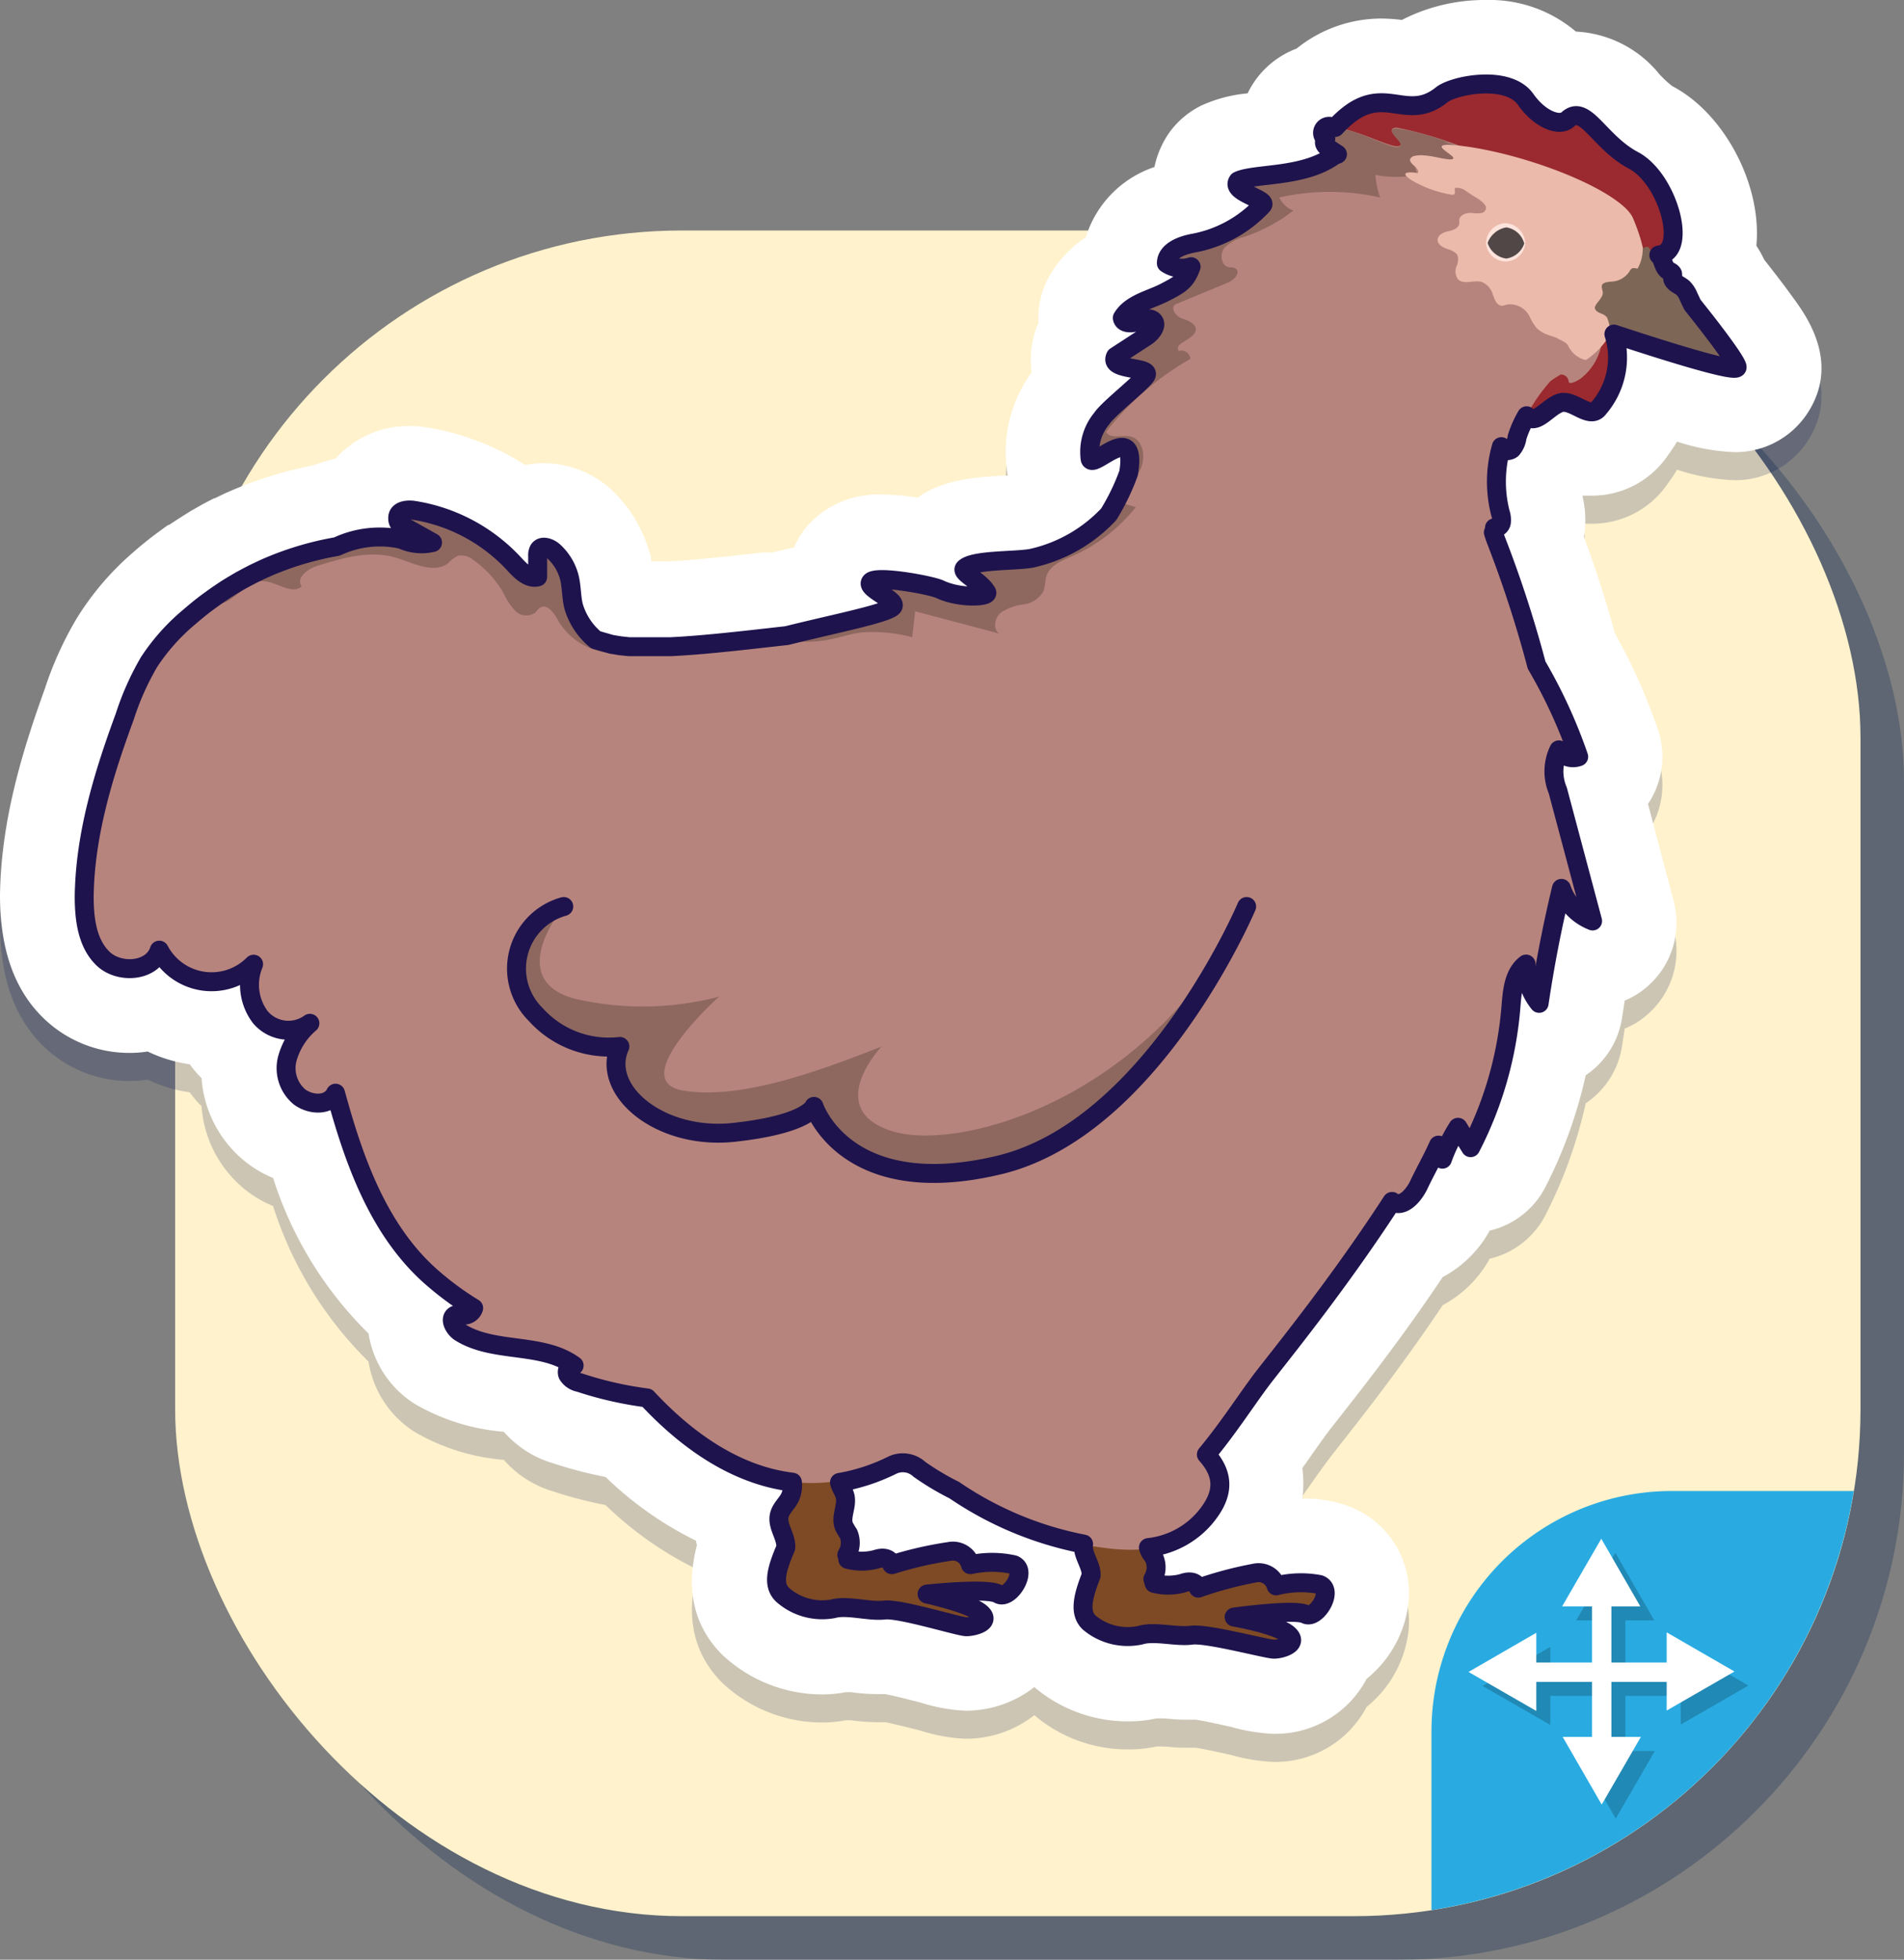 <svg xmlns="http://www.w3.org/2000/svg" viewBox="0 0 135.67 139.61"><rect x="0" y="0" width="135.67" height="139.61" fill="#808080" stroke="none"/><defs><style>.cls-1{isolation:isolate;}.cls-2{fill:#002451;opacity:0.27;}.cls-3{fill:#fff2cc;}.cls-4{fill:#29abe2;}.cls-5{opacity:0.2;mix-blend-mode:multiply;}.cls-6{fill:#fff;}.cls-7{fill:#000f56;}.cls-8{fill:#7d4a25;}.cls-9{fill:#9a2a2f;}.cls-10{fill:#b7847d;}.cls-11{fill:#8e685f;}.cls-12{fill:#ebbaab;}.cls-13{fill:#fde3dc;}.cls-14{fill:#514747;}.cls-15{fill:none;stroke:#1e134d;stroke-linecap:round;stroke-linejoin:round;stroke-width:1.35px;}.cls-16{fill:#7e6657;}</style></defs><title>36</title><g class="cls-1"><g id="Capa_2" data-name="Capa 2"><g id="Layer_1" data-name="Layer 1"><rect class="cls-2" x="15.58" y="19.53" width="120.09" height="120.09" rx="36.12"/><rect class="cls-3" x="12.48" y="16.42" width="120.09" height="120.09" rx="36.12"/><path class="cls-4" d="M132.09,106.22H119.15A17.13,17.13,0,0,0,102,123.34v12.74A36.14,36.14,0,0,0,132.09,106.22Z"/><g class="cls-5"><rect x="114.44" y="114.72" width="1.38" height="10.82"/><polygon points="115.1 110.62 112.31 115.44 117.88 115.44 115.1 110.62"/><polygon points="115.13 129.56 117.92 124.74 112.35 124.74 115.13 129.56"/><rect x="109.72" y="119.44" width="10.82" height="1.38"/><polygon points="105.64 120.11 110.47 122.89 110.47 117.32 105.64 120.11"/><polygon points="124.59 120.08 119.76 117.29 119.76 122.86 124.59 120.08"/></g><rect class="cls-6" x="113.44" y="113.72" width="1.38" height="10.82"/><polygon class="cls-6" points="114.1 109.62 111.31 114.44 116.88 114.44 114.1 109.62"/><polygon class="cls-6" points="114.13 128.56 116.92 123.74 111.35 123.74 114.13 128.56"/><rect class="cls-6" x="108.72" y="118.44" width="10.82" height="1.38"/><polygon class="cls-6" points="104.64 119.11 109.47 121.89 109.47 116.32 104.64 119.11"/><polygon class="cls-6" points="123.59 119.08 118.76 116.29 118.76 121.86 123.59 119.08"/><g class="cls-5"><path class="cls-7" d="M105.89,8a3.33,3.33,0,0,1,2.79,1.08,3.41,3.41,0,0,0,2.41,1.64.89.89,0,0,0,.61-.21.86.86,0,0,1,.6-.27c1,0,2,2.09,4.09,3.19,2.46,1.3,3.92,6.54,1.8,6.74.32.25.29.86.66,1.1.11.07.26.11.32.24a1.38,1.38,0,0,1,0,.29c0,.36.47.48.74.71a1.79,1.79,0,0,1,.4.62c.1.2.19.39.28.59,1.69,2.1,3.31,4.26,3.16,4.47,0,0-.09,0-.19,0-1.14,0-6.79-1.83-8.58-2.44a5.52,5.52,0,0,1-1.08,5.27.57.57,0,0,1-.49.27c-.54,0-1.24-.69-2-.69a.84.84,0,0,0-.35.07c-.72.27-1.36,1.12-1.93,1.12a.57.57,0,0,1-.43-.21h0a7.23,7.23,0,0,0-.68,1.53,1.57,1.57,0,0,1-.37.84.55.55,0,0,1-.35.12.37.37,0,0,1-.4-.29,9,9,0,0,0-.07,4.73,1.54,1.54,0,0,1,.07.67.5.5,0,0,1-.42.39h-.07a.23.23,0,0,1-.08.33c.06.19.12.38.19.56a83.18,83.18,0,0,1,2.89,8.89,36.39,36.39,0,0,1,3,6.53,1.09,1.09,0,0,1-.4.07,1.18,1.18,0,0,1-1-.56,3.49,3.49,0,0,0-.08,2.89l2.49,9.41a3.8,3.8,0,0,1-2.22-2.32q-1,4.06-1.59,8.19a4.19,4.19,0,0,1-.93-2.8c-.9.68-1,2-1.08,3.08a26.43,26.43,0,0,1-2.87,10l-.9-1.45a11.11,11.11,0,0,0-1.11,2.27,1,1,0,0,1-.28-1c-.47,1-1,1.91-1.42,2.87-.3.6-.86,1.29-1.44,1.29a.75.75,0,0,1-.38-.1l-.07-.05c-3.69,5.67-7.35,10.2-9.08,12.42-1.07,1.37-2.56,3.71-4.15,5.61,1.38,1.5,1.22,3-.13,4.54a6.16,6.16,0,0,1-4,2.09,1,1,0,0,0,.08.22c.08.18.22.33.32.51a1.62,1.62,0,0,1-.08,1.51l.09.31a5.63,5.63,0,0,0,1,.1,3.17,3.17,0,0,0,1-.14,1.34,1.34,0,0,1,.5-.11.64.64,0,0,1,.65.45,27.06,27.06,0,0,1,4-1.07h.23a1.25,1.25,0,0,1,1.31.92,9.84,9.84,0,0,1,2-.25,3.34,3.34,0,0,1,1.09.15c1,.37,0,2.18-.82,2.18A.42.42,0,0,1,93,117a3,3,0,0,0-1.13-.14,36.64,36.64,0,0,0-4,.34s3,.53,3.84,1.22-.44,1.06-1,1.07h0c-.53,0-4.24-1-5.61-1h-.25a3.28,3.28,0,0,1-.56,0c-.69,0-1.47-.13-2.17-.13a3.32,3.32,0,0,0-.92.11,2.76,2.76,0,0,1-.84.11,4.32,4.32,0,0,1-2.8-1c-.76-.71-.44-1.9.13-3.36,0-.77-.66-1.48-.54-2.24A24.65,24.65,0,0,1,68,108.16a19.06,19.06,0,0,1-2.52-1.64,1.89,1.89,0,0,0-1.18-.48,2,2,0,0,0-.84.21,13.61,13.61,0,0,1-3.7,1.2c.07.34.32.66.4,1,.16.7-.36,1.48-.07,2.14a5.48,5.48,0,0,0,.31.52,1.64,1.64,0,0,1-.12,1.5c0,.11,0,.21.07.32a5.42,5.42,0,0,0,1.12.13,2.72,2.72,0,0,0,.85-.12,1.55,1.55,0,0,1,.48-.08.63.63,0,0,1,.66.46,26.21,26.21,0,0,1,4.08-.94h.17a1.27,1.27,0,0,1,1.35,1,10.06,10.06,0,0,1,1.82-.19,3.52,3.52,0,0,1,1.26.19c.95.39-.1,2.15-.87,2.15a.46.46,0,0,1-.22-.06,4,4,0,0,0-1.5-.18c-1.52,0-3.58.23-3.58.23s3,.62,3.8,1.33-.48,1-1,1-4.34-1.2-5.66-1.2H63a2.75,2.75,0,0,1-.41,0c-.77,0-1.68-.2-2.47-.2a3.19,3.19,0,0,0-.77.09,2.75,2.75,0,0,1-.73.09,4.38,4.38,0,0,1-2.88-1.09c-.74-.74-.38-1.91.23-3.35.06-.79-.64-1.53-.46-2.31.11-.5.56-.84.77-1.3a2,2,0,0,0,.16-1.06c-4.64-.54-8.23-3.71-10.35-6a25.8,25.8,0,0,1-4.83-1.1,1.23,1.23,0,0,1-.82-.55c-.13-.28.08-.68.35-.68l.1,0c-2.3-1.68-5.72-.85-8.13-2.37-.43-.28-.8-1-.34-1.22a.53.53,0,0,1,.25,0l.36,0h.06a.72.72,0,0,0,.64-.5,21.27,21.27,0,0,1-2.76-2c-4.09-3.43-5.83-8.76-7.08-13.31a1.32,1.32,0,0,1-1.26.7,2.26,2.26,0,0,1-1.29-.42,2.67,2.67,0,0,1-.89-2.73A5.11,5.11,0,0,1,22,74.88a2.24,2.24,0,0,1-1.45.5,2.79,2.79,0,0,1-2.09-.95A3.83,3.83,0,0,1,18,70.67a3.79,3.79,0,0,1-2.94,1.26,4.06,4.06,0,0,1-3.78-2.24A2,2,0,0,1,9.23,71a2.77,2.77,0,0,1-1.88-.71C6.2,69.2,6,67.45,6,65.85c.06-4.38,1.36-8.65,2.84-12.78a19.5,19.5,0,0,1,1.74-3.9A14.72,14.72,0,0,1,13.38,46c.42-.36.85-.72,1.29-1.05l.54-.39.24-.17.37-.25.24-.16.47-.29.14-.08c.2-.12.4-.24.61-.35l.2-.11.46-.24.2-.1.66-.31A21.87,21.87,0,0,1,23.94,41l.35-.15a8.26,8.26,0,0,1,2.81-.55,5.67,5.67,0,0,1,1.48.19,6.71,6.71,0,0,0,1.57.35,1.5,1.5,0,0,0,.62-.13l-1.88-1.05c-.29-.17-.62-.4-.6-.74s.46-.53.88-.53a1.36,1.36,0,0,1,.29,0,12.34,12.34,0,0,1,7.12,3.81c.4.44.9,1,1.47,1a.76.76,0,0,0,.21,0V41.61a.82.82,0,0,1,.08-.41.41.41,0,0,1,.37-.2,1.17,1.17,0,0,1,.7.31,3.77,3.77,0,0,1,1.13,1.93c.15.65.12,1.33.29,2a4.86,4.86,0,0,0,1.57,2.36l.55.16h0l.57.12h0l.6.1h0l.63.07h0l.67,0h0l.71,0H47l.83,0c1.94-.09,4.28-.34,7.19-.67l.52-.06.54-.06c3.22-.81,7.19-1.46,7.56-2.08s-2-1.26-1.57-1.76c.1-.12.4-.17.81-.17A15.94,15.94,0,0,1,67,44a6,6,0,0,0,2.37.48c.63,0,1-.11,1-.26-.47-.82-1.9-1.41-1.58-1.72.63-.62,3.63-.49,4.78-.71A10.69,10.69,0,0,0,79,38.64a15.7,15.7,0,0,0,1.44-2.87c.23-1.43,0-1.86-.49-1.86-.66,0-1.71.92-2.11.92a.13.13,0,0,1-.14-.1,3.73,3.73,0,0,1,.83-2.89c.45-.71,3.13-2.81,3.18-3.14.09-.56-2.69-.25-2.2-1.28L81.7,26c.38-.25.81-.7.56-1.08a.52.52,0,0,0-.45-.21,2,2,0,0,0-.72.18,1.5,1.5,0,0,1-.52.1c-.27,0-.52-.1-.56-.35.62-1,2-1.26,3.06-1.84s1.46-.74,1.84-1.81a3.27,3.27,0,0,1-.75.09,1.38,1.38,0,0,1-1-.33c0-.86,1-1.27,1.89-1.43A8.92,8.92,0,0,0,90,16.66c.43-.44-2.3-.93-1.73-1.74,1.17-.56,4.61-.22,6.79-1.77A1.35,1.35,0,0,1,95.3,13c-.81-.55-1.09-.69-.83-1.12a.47.47,0,0,1,.3-.87l.37.05a4.27,4.27,0,0,1,3.28-1.76c.77,0,1.47.21,2.2.21a3.1,3.1,0,0,0,2-.76A6.48,6.48,0,0,1,105.89,8m0-6h0a12.93,12.93,0,0,0-6,1.42,12.38,12.38,0,0,0-1.5-.1,9.64,9.64,0,0,0-6,2.14,6.34,6.34,0,0,0-3.49,3.19,10.11,10.11,0,0,0-3.3.87,6.17,6.17,0,0,0-2.27,1.91,6.62,6.62,0,0,0-1.07,2.47,7.65,7.65,0,0,0-4.89,5,8.33,8.33,0,0,0-2.51,2.62A6,6,0,0,0,74,25a6.52,6.52,0,0,0-.49,3.52l-.06.1a9.6,9.6,0,0,0-1.64,7.26h-.28c-2,.12-4.27.25-6.15,1.57a17.9,17.9,0,0,0-2.51-.22,6.77,6.77,0,0,0-5.25,2.13A6,6,0,0,0,56.58,41L55,41.36l-.15,0-.19,0-.33,0c-2.92.33-5.08.56-6.77.63l-.68,0h-.48c0-.07,0-.13,0-.2a9.85,9.85,0,0,0-2.94-5A7.16,7.16,0,0,0,38.7,35a6.78,6.78,0,0,0-1.28.13,18.25,18.25,0,0,0-7-2.68,8.25,8.25,0,0,0-1.22-.1,7,7,0,0,0-5.29,2.32,16.46,16.46,0,0,0-1.61.49A27.92,27.92,0,0,0,16.37,37c-.29.12-.58.26-.86.4l-.21.1-.05,0-.6.31-.26.14-.79.45-.18.11-.6.38-.31.2-.47.31-.06,0-.24.17-.68.5c-.56.42-1.11.87-1.63,1.33A20.24,20.24,0,0,0,5.5,46a24.94,24.94,0,0,0-2.31,5.08C1.57,55.57.07,60.49,0,65.78c0,3.81,1,6.79,3.22,8.87a8.77,8.77,0,0,0,6,2.36,7.87,7.87,0,0,0,1.3-.1,10.15,10.15,0,0,0,3,.91c.11.16.24.31.36.46a5.91,5.91,0,0,0,.48.52A8.38,8.38,0,0,0,17.8,85a8.16,8.16,0,0,0,1.66.92A27,27,0,0,0,26.26,97,7.25,7.25,0,0,0,29.53,102a15,15,0,0,0,6.37,2h0a7.45,7.45,0,0,0,3.43,2.22,31.07,31.07,0,0,0,3.82,1,25.2,25.2,0,0,0,6.44,4.54,2.82,2.82,0,0,0,.07.31c-.82,3.17-.22,5.78,1.79,7.8a10.38,10.38,0,0,0,7.12,2.84,8.67,8.67,0,0,0,1.7-.16l.35,0a14.31,14.31,0,0,0,1.92.14h.53c.62.11,1.88.44,2.52.6a12.15,12.15,0,0,0,3.2.58,7.91,7.91,0,0,0,4.91-1.68,10.28,10.28,0,0,0,6.7,2.44,9.17,9.17,0,0,0,2-.21l.35,0c.44,0,1,.09,1.6.09.3,0,.58,0,.85,0,.63.09,1.9.38,2.54.52a13.12,13.12,0,0,0,3,.49h.17a7.34,7.34,0,0,0,6.47-3.92,8.15,8.15,0,0,0,2.89-4.81,6.61,6.61,0,0,0-4.18-7.49,8.93,8.93,0,0,0-3.19-.54h-.1a8.83,8.83,0,0,0,0-2.18c.26-.36.51-.71.75-1.06.48-.68.94-1.32,1.27-1.75l.62-.79c1.72-2.19,4.44-5.64,7.36-10a8.26,8.26,0,0,0,3.35-3.31,6,6,0,0,0,3.95-3.07,33,33,0,0,0,2.89-8,6,6,0,0,0,2.59-4.09c.06-.41.13-.82.19-1.23a5.69,5.69,0,0,0,1.69-1.07,6,6,0,0,0,1.8-6L118,61.43l-.57-2.16a6,6,0,0,0,.7-5.3,40.94,40.94,0,0,0-3.07-6.87c-.54-2.05-1.26-4.28-2.2-6.88a7.14,7.14,0,0,0-.11-2.91c.22,0,.44,0,.67,0a6.51,6.51,0,0,0,5.37-2.79c.26-.36.5-.71.71-1.06a14.8,14.8,0,0,0,4.07.75,6.14,6.14,0,0,0,5.14-2.65c2.48-3.63.06-7-1-8.43-.62-.87-1.38-1.84-2-2.63a8.21,8.21,0,0,0-.56-1c.41-4.25-2.22-9.39-6-11.37a7.69,7.69,0,0,1-.94-.88,8.16,8.16,0,0,0-5.92-3A9.49,9.49,0,0,0,105.89,2Z"/></g><path class="cls-6" d="M105.89,6a3.33,3.33,0,0,1,2.79,1.08,3.41,3.41,0,0,0,2.41,1.64.89.89,0,0,0,.61-.21.86.86,0,0,1,.6-.27c1,0,2,2.09,4.09,3.19,2.46,1.3,3.92,6.54,1.8,6.74.32.25.29.86.66,1.1.11.07.26.11.32.24a1.38,1.38,0,0,1,0,.29c0,.36.47.48.74.71a1.79,1.79,0,0,1,.4.62c.1.2.19.39.28.59,1.69,2.1,3.31,4.26,3.16,4.47,0,0-.09,0-.19,0-1.14,0-6.79-1.83-8.58-2.44a5.52,5.52,0,0,1-1.08,5.27.57.57,0,0,1-.49.27c-.54,0-1.24-.69-2-.69a.84.84,0,0,0-.35.07c-.72.27-1.36,1.12-1.93,1.12a.57.57,0,0,1-.43-.21h0a7.23,7.23,0,0,0-.68,1.53,1.57,1.57,0,0,1-.37.84.55.55,0,0,1-.35.12.37.37,0,0,1-.4-.29,9,9,0,0,0-.07,4.73,1.54,1.54,0,0,1,.07.67.5.5,0,0,1-.42.39h-.07a.23.23,0,0,1-.08.33c.06.19.12.38.19.56a83.18,83.18,0,0,1,2.89,8.89,36.39,36.39,0,0,1,3,6.53,1.09,1.09,0,0,1-.4.07,1.18,1.18,0,0,1-1-.56,3.49,3.49,0,0,0-.08,2.89l2.49,9.41a3.8,3.8,0,0,1-2.22-2.32q-1,4.07-1.59,8.19a4.19,4.19,0,0,1-.93-2.8c-.9.68-1,2-1.08,3.08a26.43,26.43,0,0,1-2.87,10l-.9-1.45a11.11,11.11,0,0,0-1.11,2.27,1,1,0,0,1-.28-1c-.47,1-1,1.91-1.42,2.87-.3.6-.86,1.29-1.44,1.29a.75.75,0,0,1-.38-.1l-.07-.05c-3.69,5.67-7.35,10.2-9.08,12.42-1.07,1.37-2.56,3.71-4.15,5.61,1.38,1.5,1.22,3-.13,4.54a6.16,6.16,0,0,1-4,2.09,1,1,0,0,0,.08.22c.08.18.22.33.32.51a1.62,1.62,0,0,1-.08,1.51l.09.31a5.63,5.63,0,0,0,1,.1,3.17,3.17,0,0,0,1-.14,1.34,1.34,0,0,1,.5-.11.64.64,0,0,1,.65.45,27.06,27.06,0,0,1,4-1.07h.23a1.25,1.25,0,0,1,1.31.92,9.84,9.84,0,0,1,2-.25,3.34,3.34,0,0,1,1.09.15c1,.37,0,2.18-.82,2.18A.42.42,0,0,1,93,115a3,3,0,0,0-1.13-.14,36.64,36.64,0,0,0-4,.34s3,.53,3.84,1.22-.44,1.06-1,1.07h0c-.53,0-4.24-1-5.61-1h-.25a3.28,3.28,0,0,1-.56,0c-.69,0-1.47-.13-2.17-.13a3.32,3.32,0,0,0-.92.11,2.76,2.76,0,0,1-.84.11,4.32,4.32,0,0,1-2.8-1c-.76-.71-.44-1.9.13-3.36,0-.77-.66-1.48-.54-2.24A24.65,24.65,0,0,1,68,106.16a19.06,19.06,0,0,1-2.52-1.64,1.89,1.89,0,0,0-1.18-.48,2,2,0,0,0-.84.21,13.61,13.61,0,0,1-3.7,1.2c.07.34.32.66.4,1,.16.7-.36,1.48-.07,2.14a5.48,5.48,0,0,0,.31.52,1.64,1.64,0,0,1-.12,1.5c0,.11,0,.21.07.32a5.42,5.42,0,0,0,1.12.13,2.72,2.72,0,0,0,.85-.12,1.55,1.55,0,0,1,.48-.08.63.63,0,0,1,.66.46,26.21,26.21,0,0,1,4.08-.94h.17a1.27,1.27,0,0,1,1.35,1,10.06,10.06,0,0,1,1.82-.19,3.52,3.52,0,0,1,1.26.19c.95.39-.1,2.15-.87,2.15a.46.46,0,0,1-.22-.06,4,4,0,0,0-1.5-.18c-1.52,0-3.58.23-3.58.23s3,.62,3.8,1.33-.48,1-1,1-4.34-1.2-5.66-1.2H63a2.75,2.75,0,0,1-.41,0c-.77,0-1.68-.2-2.47-.2a3.19,3.19,0,0,0-.77.09,2.75,2.75,0,0,1-.73.09,4.38,4.38,0,0,1-2.88-1.09c-.74-.74-.38-1.91.23-3.35.06-.79-.64-1.53-.46-2.31.11-.5.56-.84.77-1.3a2,2,0,0,0,.16-1.06c-4.64-.54-8.23-3.71-10.35-6a25.8,25.8,0,0,1-4.83-1.1,1.23,1.23,0,0,1-.82-.55c-.13-.28.08-.68.35-.68l.1,0c-2.3-1.68-5.72-.85-8.13-2.37-.43-.28-.8-1-.34-1.22a.53.53,0,0,1,.25,0l.36,0h.06a.72.72,0,0,0,.64-.5,21.27,21.27,0,0,1-2.76-2c-4.09-3.43-5.83-8.76-7.08-13.31a1.32,1.32,0,0,1-1.26.7,2.26,2.26,0,0,1-1.29-.42,2.67,2.67,0,0,1-.89-2.73A5.11,5.11,0,0,1,22,72.88a2.24,2.24,0,0,1-1.45.5,2.79,2.79,0,0,1-2.09-.95A3.83,3.83,0,0,1,18,68.67a3.79,3.79,0,0,1-2.94,1.26,4.06,4.06,0,0,1-3.78-2.24A2,2,0,0,1,9.23,69a2.77,2.77,0,0,1-1.88-.71C6.2,67.2,6,65.45,6,63.85c.06-4.38,1.36-8.65,2.84-12.78a19.5,19.5,0,0,1,1.74-3.9A14.72,14.72,0,0,1,13.38,44c.42-.36.85-.72,1.29-1.05l.54-.39.24-.17.37-.25.24-.16.47-.29.14-.08c.2-.12.4-.24.61-.35l.2-.11.46-.24.2-.1.66-.31A21.87,21.87,0,0,1,23.94,39l.35-.15a8.26,8.26,0,0,1,2.81-.55,5.67,5.67,0,0,1,1.48.19,6.71,6.71,0,0,0,1.57.35,1.5,1.5,0,0,0,.62-.13l-1.88-1.05c-.29-.17-.62-.4-.6-.74s.46-.53.88-.53a1.36,1.36,0,0,1,.29,0,12.34,12.34,0,0,1,7.12,3.81c.4.44.9,1,1.47,1a.76.76,0,0,0,.21,0V39.61a.82.82,0,0,1,.08-.41.41.41,0,0,1,.37-.2,1.17,1.17,0,0,1,.7.31,3.77,3.77,0,0,1,1.13,1.93c.15.65.12,1.33.29,2a4.86,4.86,0,0,0,1.57,2.36l.55.16h0l.57.12h0l.6.1h0l.63.07h0l.67,0h0l.71,0H47l.83,0c1.94-.09,4.28-.34,7.19-.67l.52-.06.54-.06c3.22-.81,7.19-1.46,7.56-2.08s-2-1.26-1.57-1.76c.1-.12.4-.17.81-.17A15.94,15.94,0,0,1,67,42a6,6,0,0,0,2.37.48c.63,0,1-.11,1-.26-.47-.82-1.9-1.41-1.58-1.72.63-.62,3.63-.49,4.78-.71A10.69,10.69,0,0,0,79,36.64a15.7,15.7,0,0,0,1.44-2.87c.23-1.43,0-1.86-.49-1.86-.66,0-1.71.92-2.11.92a.13.13,0,0,1-.14-.1,3.73,3.73,0,0,1,.83-2.89c.45-.71,3.13-2.81,3.18-3.14.09-.56-2.69-.25-2.2-1.28L81.7,24c.38-.25.81-.7.56-1.08a.52.52,0,0,0-.45-.21,2,2,0,0,0-.72.18,1.5,1.5,0,0,1-.52.1c-.27,0-.52-.1-.56-.35.62-1,2-1.26,3.06-1.84s1.46-.74,1.84-1.81a3.27,3.27,0,0,1-.75.09,1.38,1.38,0,0,1-1-.33c0-.86,1-1.27,1.89-1.43A8.92,8.92,0,0,0,90,14.66c.43-.44-2.3-.93-1.73-1.74,1.17-.56,4.61-.22,6.79-1.77A1.35,1.35,0,0,1,95.3,11c-.81-.55-1.09-.69-.83-1.12a.47.47,0,0,1,.3-.87l.37.05a4.27,4.27,0,0,1,3.28-1.76c.77,0,1.47.21,2.2.21a3.1,3.1,0,0,0,2-.76A6.48,6.48,0,0,1,105.89,6m0-6h0a12.93,12.93,0,0,0-6,1.42,12.38,12.38,0,0,0-1.5-.1,9.64,9.64,0,0,0-6,2.14,6.34,6.34,0,0,0-3.49,3.19,10.11,10.11,0,0,0-3.3.87,6.17,6.17,0,0,0-2.27,1.91,6.62,6.62,0,0,0-1.07,2.47,7.65,7.65,0,0,0-4.89,5,8.33,8.33,0,0,0-2.51,2.62A6,6,0,0,0,74,23a6.52,6.52,0,0,0-.49,3.52l-.06.1a9.6,9.6,0,0,0-1.64,7.26h-.28c-2,.12-4.27.25-6.15,1.57a17.9,17.9,0,0,0-2.51-.22,6.77,6.77,0,0,0-5.25,2.13A6,6,0,0,0,56.58,39L55,39.36l-.15,0-.19,0-.33,0c-2.92.33-5.08.56-6.77.63l-.68,0h-.48c0-.07,0-.13,0-.2a9.85,9.85,0,0,0-2.94-5A7.16,7.16,0,0,0,38.7,33a6.78,6.78,0,0,0-1.28.13,18.25,18.25,0,0,0-7-2.68,8.25,8.25,0,0,0-1.22-.1,7,7,0,0,0-5.29,2.32,16.46,16.46,0,0,0-1.61.49A27.92,27.92,0,0,0,16.37,35c-.29.12-.58.26-.86.4l-.21.1-.05,0-.6.31-.26.14-.79.45-.18.11-.6.38-.31.2-.47.31-.06,0-.24.17-.68.5c-.56.42-1.11.87-1.63,1.33A20.24,20.24,0,0,0,5.5,44a24.94,24.94,0,0,0-2.31,5.08C1.57,53.57.07,58.49,0,63.78c0,3.81,1,6.79,3.22,8.87a8.77,8.77,0,0,0,6,2.36,7.87,7.87,0,0,0,1.3-.1,10.15,10.15,0,0,0,3,.91c.11.16.24.31.36.46a5.91,5.91,0,0,0,.48.52A8.38,8.38,0,0,0,17.8,83a8.16,8.16,0,0,0,1.66.92A27,27,0,0,0,26.26,95,7.25,7.25,0,0,0,29.53,100a15,15,0,0,0,6.37,2h0a7.45,7.45,0,0,0,3.43,2.22,31.07,31.07,0,0,0,3.82,1,25.2,25.2,0,0,0,6.44,4.54,2.82,2.82,0,0,0,.07.31c-.82,3.17-.22,5.78,1.79,7.8a10.38,10.38,0,0,0,7.12,2.84,8.67,8.67,0,0,0,1.7-.16l.35,0a14.31,14.31,0,0,0,1.92.14h.53c.62.11,1.88.44,2.52.6a12.15,12.15,0,0,0,3.2.58,7.91,7.91,0,0,0,4.91-1.68,10.28,10.28,0,0,0,6.7,2.44,9.17,9.17,0,0,0,2-.21l.35,0c.44,0,1,.09,1.6.09.3,0,.58,0,.85,0,.63.09,1.9.38,2.54.52a13.12,13.12,0,0,0,3,.49h.17a7.34,7.34,0,0,0,6.47-3.92,8.15,8.15,0,0,0,2.89-4.81,6.61,6.61,0,0,0-4.18-7.49,8.93,8.93,0,0,0-3.19-.54h-.1a8.83,8.83,0,0,0,0-2.18c.26-.36.51-.71.75-1.06.48-.68.94-1.32,1.27-1.75l.62-.79c1.72-2.19,4.44-5.64,7.36-10a8.26,8.26,0,0,0,3.35-3.31,6,6,0,0,0,3.95-3.07,33,33,0,0,0,2.89-8,6,6,0,0,0,2.59-4.09c.06-.41.13-.82.19-1.23a5.69,5.69,0,0,0,1.69-1.07,6,6,0,0,0,1.8-6L118,59.43l-.57-2.16a6,6,0,0,0,.7-5.3,40.94,40.94,0,0,0-3.07-6.87c-.54-2.05-1.26-4.28-2.2-6.88a7.14,7.14,0,0,0-.11-2.91c.22,0,.44,0,.67,0a6.51,6.51,0,0,0,5.37-2.79c.26-.36.5-.71.71-1.06a14.8,14.8,0,0,0,4.07.75,6.14,6.14,0,0,0,5.14-2.65c2.48-3.63.06-7-1-8.43-.62-.87-1.38-1.84-2-2.63a8.21,8.21,0,0,0-.56-1c.41-4.25-2.22-9.39-6-11.37a7.69,7.69,0,0,1-.94-.88,8.16,8.16,0,0,0-5.92-3A9.49,9.49,0,0,0,105.89,0Z"/><path class="cls-8" d="M55.48,107.9c.11-.5.56-.84.77-1.3.42-.87-.06-1.89,0-2.85a8.86,8.86,0,0,0,.17-2.45,6.89,6.89,0,0,1-.29-.91A3.94,3.94,0,0,1,56.37,99a4,4,0,0,0-.63-3,2.73,2.73,0,0,1-.69-1.71c.07-.49.46-.89.59-1.37.27-1-.55-2.22.12-3a.93.93,0,0,1,.31-.25c-.15-.59-.32-1.17-.53-1.76l6.71.22A30.79,30.79,0,0,0,60.51,94a2,2,0,0,1,0,.24,4.87,4.87,0,0,1,.79,3.15c-.27,1.39-1.6,2.48-1.55,3.9,0,1.09.92,2.19.44,3.17a2.67,2.67,0,0,0-.36.69c-.09.46.3.87.41,1.33.16.7-.36,1.48-.07,2.14a5.48,5.48,0,0,0,.31.52,1.64,1.64,0,0,1-.12,1.5c0,.11,0,.21.07.32a4,4,0,0,0,2,0c1-.33,1.14.38,1.14.38a26.21,26.21,0,0,1,4.08-.94,1.29,1.29,0,0,1,1.52.94,7.14,7.14,0,0,1,3.08,0c1,.43-.33,2.52-1.09,2.09s-5.08,0-5.08,0,3,.62,3.8,1.33-.48,1-1,1-4.74-1.33-5.84-1.19-2.61-.37-3.65-.09a4.28,4.28,0,0,1-3.61-1c-.74-.75-.38-1.92.23-3.36C56,109.42,55.3,108.68,55.48,107.9Z"/><path class="cls-8" d="M77.22,110c.1-.5.53-.86.74-1.33.38-.88-.12-1.88-.14-2.84a9.22,9.22,0,0,0,.11-2.45,5.39,5.39,0,0,1-.32-.9,3.69,3.69,0,0,1,.24-1.38,4,4,0,0,0-.73-3,2.83,2.83,0,0,1-.73-1.69c0-.49.43-.9.54-1.39.25-1-.61-2.2,0-3a1,1,0,0,1,.31-.26c-.17-.58-.36-1.16-.59-1.74l6.72,0a30,30,0,0,0-1.56,5.91,1.57,1.57,0,0,1,0,.23,4.83,4.83,0,0,1,.88,3.13c-.22,1.39-1.52,2.53-1.43,3.94.08,1.09,1,2.17.53,3.16a2.79,2.79,0,0,0-.33.7c-.08.46.33.86.45,1.32.18.7-.32,1.49,0,2.14.08.18.22.33.32.51a1.62,1.62,0,0,1-.08,1.51l.09.31a4,4,0,0,0,2,0c1-.36,1.15.34,1.15.34a27.06,27.06,0,0,1,4-1.07,1.3,1.3,0,0,1,1.54.91,7.12,7.12,0,0,1,3.09-.1c1,.4-.26,2.53-1,2.12s-5.08.2-5.08.2,3,.53,3.84,1.22-.44,1.06-1,1.07-4.78-1.19-5.87-1-2.62-.29-3.65,0a4.27,4.27,0,0,1-3.64-.89c-.76-.71-.44-1.9.13-3.36C77.78,111.45,77.06,110.73,77.22,110Z"/><path class="cls-9" d="M116.27,17.85s.33.38,1.85.32c2.23-.07.75-5.43-1.73-6.74s-3.45-4.07-4.69-2.92c-.59.54-2,0-3-1.43-1.27-1.8-5.19-1-6-.31C99.94,9,98.39,5.34,95,9.26c-1.42,1.62-.35.64,3.3,4.22S113,16.39,113,16.39"/><path class="cls-9" d="M114.48,22.54c-1.21.78-2.32,1.46-3.4,2.17a8.23,8.23,0,0,0-3.26,4.35c-.31.93.3-.12.94.57s1.45-.57,2.36-.91,2.15,1.25,2.79.35A5.53,5.53,0,0,0,115,23.78,8.55,8.55,0,0,0,114.48,22.54Z"/><path class="cls-10" d="M116.36,15.53c-.8-1.88-7.56-4.36-12-5A26.56,26.56,0,0,0,99.5,9.09c-1,.07.73,1.05.22,1.3S96.9,9.24,94.77,9a.47.47,0,0,0-.3.87c.14.26,1.18.63,1.11.92s-.44.23-.57.33c-2.18,1.55-5.62,1.21-6.79,1.77-.57.81,2.16,1.3,1.73,1.74A8.92,8.92,0,0,1,85,17.33c-.84.16-1.89.57-1.89,1.43a2,2,0,0,0,1.76.24c-.38,1.07-.84,1.28-1.84,1.81s-2.44.8-3.06,1.84c.07.42.68.41,1.08.25s.94-.32,1.17,0-.18.83-.56,1.08l-2.17,1.41c-.49,1,2.29.72,2.2,1.28,0,.33-2.73,2.43-3.18,3.14a3.73,3.73,0,0,0-.83,2.89c.22.75,3.38-2.89,2.74,1A15.7,15.7,0,0,1,79,36.64a10.69,10.69,0,0,1-5.49,3.13c-1.15.22-4.15.09-4.78.71-.32.31,1.11.9,1.58,1.72.18.32-1.9.46-3.34-.22-.61-.29-4.46-1-4.91-.54s1.86,1.28,1.57,1.76-4.34,1.27-7.56,2.08c-7,.81-10.89,1.21-13.7.29a4.86,4.86,0,0,1-1.57-2.36c-.17-.64-.14-1.32-.29-2a3.77,3.77,0,0,0-1.13-1.93c-.3-.28-.86-.47-1.07-.11a.82.82,0,0,0-.08.41c0,.5,0,1,0,1.51-.65.16-1.22-.43-1.68-.93a12.34,12.34,0,0,0-7.12-3.81c-.48-.08-1.14,0-1.17.5s.31.57.6.74l1.88,1.05a3.36,3.36,0,0,1-2.19-.22,7.18,7.18,0,0,0-4.29.36l-.35.15A21.28,21.28,0,0,0,13.38,44a14.72,14.72,0,0,0-2.8,3.15,19.5,19.5,0,0,0-1.74,3.9C7.36,55.2,6.06,59.47,6,63.85c0,1.6.2,3.35,1.35,4.45s3.5.93,4-.61a4.21,4.21,0,0,0,6.72,1,3.83,3.83,0,0,0,.47,3.76,2.61,2.61,0,0,0,3.54.45,5.11,5.11,0,0,0-1.61,2.53,2.67,2.67,0,0,0,.89,2.73c.82.59,2.1.63,2.55-.28,1.25,4.55,3,9.88,7.08,13.31a21.27,21.27,0,0,0,2.76,2,.72.72,0,0,1-.64.5c-.22,0-.47-.07-.67,0-.46.23-.09.94.34,1.22,2.41,1.52,5.83.69,8.13,2.37-.32-.12-.59.35-.45.66a1.23,1.23,0,0,0,.82.55,25.8,25.8,0,0,0,4.83,1.1c3.1,3.32,9.35,8.57,17.44,4.69a1.74,1.74,0,0,1,2,.27A19.06,19.06,0,0,0,68,106.16a24.48,24.48,0,0,0,9.89,4c1.6.22,5.45.95,7.88-1.92,1.35-1.59,1.51-3,.13-4.54,1.59-1.9,3.08-4.24,4.15-5.61,1.73-2.22,5.39-6.75,9.08-12.42l.07.05c.7.41,1.46-.46,1.82-1.19.47-1,1-1.91,1.42-2.87a1,1,0,0,0,.28,1,11.11,11.11,0,0,1,1.11-2.27l.9,1.45a26.43,26.43,0,0,0,2.87-10c.09-1.12.18-2.4,1.08-3.08a4.19,4.19,0,0,0,.93,2.8q.61-4.12,1.59-8.19a3.8,3.8,0,0,0,2.22,2.32L111,56.31a3.49,3.49,0,0,1,.08-2.89,1.18,1.18,0,0,0,1.41.49,36.39,36.39,0,0,0-3-6.53,83.18,83.18,0,0,0-2.89-8.89c-.07-.18-.13-.37-.19-.56a.23.23,0,0,0,.08-.33.46.46,0,0,0,.49-.38,1.54,1.54,0,0,0-.07-.67,9,9,0,0,1,.07-4.73c0,.31.51.37.75.17a1.57,1.57,0,0,0,.37-.84,12.23,12.23,0,0,1,2.38-4,7.11,7.11,0,0,1,.74-.47h0a.54.54,0,0,1,.55.47c0,.31.61,0,.86-.18a4,4,0,0,0,1.45-2.27,6.17,6.17,0,0,0,.7-1C116.2,21,118.45,20.5,116.36,15.53Z"/><path class="cls-11" d="M105,11.61a2.48,2.48,0,0,0-2.33-1.46l.58,0a17.05,17.05,0,0,0-3.77-1c-1,.07.73,1.05.22,1.3S96.9,9.24,94.77,9a.47.47,0,0,0-.3.87c.14.26,1.18.63,1.11.92s-.44.23-.57.33c-2.18,1.55-5.62,1.21-6.79,1.77-.57.81,2.16,1.3,1.73,1.74A8.92,8.92,0,0,1,85,17.33c-.84.16-1.89.57-1.89,1.43a2,2,0,0,0,1.76.24c-.38,1.07-.84,1.28-1.84,1.81s-2.44.8-3.06,1.84c.07.42.68.41,1.08.25s.94-.32,1.17,0-.18.83-.56,1.08l-2.17,1.41c-.49,1,2.29.72,2.2,1.28,0,.33-2.73,2.43-3.18,3.14a3.73,3.73,0,0,0-.83,2.89c.22.75,3.38-2.89,2.74,1A15.7,15.7,0,0,1,79,36.64a10.69,10.69,0,0,1-5.49,3.13c-1.15.22-4.15.09-4.78.71-.32.31,1.11.9,1.58,1.72.18.32-1.9.46-3.34-.22-.61-.29-4.46-1-4.91-.54s1.86,1.28,1.57,1.76-4.34,1.27-7.56,2.08L55,45.4l.08,0a8.74,8.74,0,0,0,4.13.14c.72-.15,1.42-.39,2.14-.48A10.84,10.84,0,0,1,65,45.4l.21-1.85,6,1.59c-.48-.32-.34-1.12.1-1.49a3.73,3.73,0,0,1,1.61-.59,1.91,1.91,0,0,0,1.41-.9c.16-.36.12-.78.25-1.16.26-.73,1.09-1.06,1.8-1.37a11.86,11.86,0,0,0,4.55-3.5l-1.24-.38c.41-.85,1.18-1.48,1.58-2.33s.18-2.15-.74-2.33c-.6-.12-1.43.21-1.71-.33a20.33,20.33,0,0,1,6-5.19A.64.64,0,0,0,84,25c-.42-.58,1.15-.79,1.21-1.51,0-.45-.53-.65-1-.81s-.83-.77-.44-1l3.74-1.55c.43-.18.92-.73.53-1-.14-.1-.33-.07-.5-.1-.53-.12-.64-.92-.3-1.36a2.9,2.9,0,0,1,1.41-.79A11.75,11.75,0,0,0,92.16,15a1.84,1.84,0,0,1-1-.93,16.41,16.41,0,0,1,7.18,0A6.89,6.89,0,0,1,98,12.46a7.91,7.91,0,0,0,3,0l-.36-1.21A7.9,7.9,0,0,0,105,11.61Z"/><path class="cls-12" d="M111.67,24.53c-.22-.27-.68-.32-.91-.61-.36-.44,0-1.1-.06-1.66a9.45,9.45,0,0,0-.49-1.08,2.07,2.07,0,0,1,.22-1.55,11.93,11.93,0,0,0,.74-1.42,2.8,2.8,0,0,0-.38-2.52,2.76,2.76,0,0,0-2.29-1.13.44.44,0,0,1-.17.63,1,1,0,0,1-.72.05,13.47,13.47,0,0,1-3.23-1.69,1.08,1.08,0,0,0-.65-.17c-.22,0,.18.6-.36.48a8.23,8.23,0,0,1-2.75-1c-1.17-.73.14-.59.41-.52.19-.39-.72-.67-.53-1.05a.47.47,0,0,1,.34-.19c.87-.2,2.42.43,2.7.21s-2.17-1.21.31-.95c4.73.5,11.65,3.19,12.51,5.21,2.09,5-.16,5.51-1.61,8.19A5.29,5.29,0,0,1,113,25.65a1.82,1.82,0,0,1-1.25-1c-.27-.48-.85-.57-1.35-.76a2.4,2.4,0,0,1-.87-.48,3.64,3.64,0,0,1-.51-.8,1.56,1.56,0,0,0-1.62-.92,1.75,1.75,0,0,1-.38.09c-.37,0-.53-.46-.65-.8a1.37,1.37,0,0,0-.78-.89c-.56-.17-1.3.23-1.7-.2a.93.93,0,0,1-.1-.93,1.18,1.18,0,0,0,.09-.69c-.1-.32-.47-.44-.79-.55s-.68-.33-.65-.66.41-.51.74-.58.73-.2.8-.53c0-.1,0-.2,0-.3.08-.39.56-.52,1-.47a2,2,0,0,0,.55,0,.4.4,0,0,0,.36-.36.42.42,0,0,0-.12-.27c-.36-.45-1.1-.66-1.15-1.24a.82.82,0,0,1,.36-.7,1.67,1.67,0,0,1,.78-.28,4.23,4.23,0,0,1,2.84.58,8.58,8.58,0,0,0,1.29.79A8.6,8.6,0,0,0,111,14a4.69,4.69,0,0,1,3.35,6.3c-.16.4-.37.78-.52,1.17s-.2.53-.44.63"/><path class="cls-13" d="M105.89,17.31a1.4,1.4,0,0,0,2.79.06,1.48,1.48,0,0,0-1.37-1.47A1.44,1.44,0,0,0,105.89,17.31Z"/><path class="cls-14" d="M106,17.31a1.63,1.63,0,0,0,1.33,1.11,1.59,1.59,0,0,0,1.28-1.07,1.56,1.56,0,0,0-1.27-1.15A1.72,1.72,0,0,0,106,17.31Z"/><path class="cls-11" d="M88.83,64.58S82.14,80.39,71.18,83,58,78.82,58,78.82s-.44,1.28-5.71,1.85-9.54-3-8.12-6.12a7,7,0,0,1-6-2.28,4.59,4.59,0,0,1,2-7.69s-4.28,5.13.71,6.55A21.46,21.46,0,0,0,51.24,71s-6.69,6-2.56,6.69,9.75-1.42,14.13-3.13c0,0-4.16,4.41.68,6S82.14,78.25,88.83,64.58Z"/><path class="cls-15" d="M88.83,64.58S82.14,80.39,71.18,83,58,78.82,58,78.82s-.44,1.28-5.71,1.85-9.54-3-8.12-6.12a7,7,0,0,1-6-2.28,4.59,4.59,0,0,1,2-7.69"/><path class="cls-16" d="M114.21,20.88c0-.19-.12-.39-.06-.57s.44-.24.71-.25a1.61,1.61,0,0,0,1.26-.74.49.49,0,0,1,.16-.19c.13-.07.27,0,.41,0a2.88,2.88,0,0,0,.36-1.53l.1.08a.24.24,0,0,1,.24-.09c.14,0,.17.24.28.34s.28.1.42.16c.43.19.36.9.76,1.17.11.07.26.11.32.24a1.38,1.38,0,0,1,0,.29c0,.36.47.48.74.71a1.79,1.79,0,0,1,.4.62l.28.59c1.69,2.1,3.31,4.26,3.16,4.47-.28.42-7.44-1.93-9-2.47a.58.58,0,0,0,0-.19l-.12,0a.6.6,0,0,0,.07-.27,5.65,5.65,0,0,0-.18-.62,1,1,0,0,0-.21-.19c-.24-.14-.58-.19-.66-.46S114.18,21.3,114.21,20.88Z"/><path class="cls-11" d="M42.39,45.57a4.86,4.86,0,0,1-1.57-2.36c-.17-.64-.14-1.32-.29-2a3.77,3.77,0,0,0-1.13-1.93c-.3-.28-.86-.47-1.07-.11a.82.82,0,0,0-.08.41c0,.5,0,1,0,1.51-.65.16-1.22-.43-1.68-.93a12.34,12.34,0,0,0-7.12-3.81c-.48-.08-1.14,0-1.17.5s.31.57.6.74l1.88,1.05a3.36,3.36,0,0,1-2.19-.22,7.18,7.18,0,0,0-4.29.36l-.35.15a21.87,21.87,0,0,0-5.14,1.56A21,21,0,0,0,14.67,43a2.14,2.14,0,0,0,1.85-.37c.73-.52,1.43-1.28,2.32-1.22s2,1,2.66.35c-.44-.56.41-1.23,1.09-1.44,1.79-.56,3.7-1.12,5.51-.62,1.3.37,2.79,1.24,3.85.41a2.34,2.34,0,0,1,.67-.51,1.29,1.29,0,0,1,1.11.3,7.35,7.35,0,0,1,2.15,2.36,4.5,4.5,0,0,0,.86,1.28,1.11,1.11,0,0,0,1.41.1,2.58,2.58,0,0,1,.32-.34c.53-.35,1.05.43,1.35,1a4.75,4.75,0,0,0,3.71,2.22,13.67,13.67,0,0,0,4.31-.41A15.44,15.44,0,0,1,42.39,45.57Z"/><path class="cls-15" d="M120.6,21.72l-.28-.59a1.79,1.79,0,0,0-.4-.62c-.27-.23-.71-.35-.74-.71a1.38,1.38,0,0,0,0-.29c-.06-.13-.21-.17-.32-.24-.37-.24-.34-.85-.66-1.1,2.12-.2.66-5.44-1.8-6.74s-3.45-4.07-4.69-2.92c-.59.54-2,0-3-1.43-1.27-1.8-5.19-1-6-.31C100,8.91,98.44,5.46,95.14,9.08L94.77,9a.47.47,0,0,0-.3.87c-.26.43,0,.57.83,1.12a1.35,1.35,0,0,0-.29.13c-2.18,1.55-5.62,1.21-6.79,1.77-.57.81,2.16,1.3,1.73,1.74A8.92,8.92,0,0,1,85,17.33c-.84.16-1.89.57-1.89,1.43a2,2,0,0,0,1.76.24c-.38,1.07-.84,1.28-1.84,1.81s-2.44.8-3.06,1.84c.07.42.68.41,1.08.25s.94-.32,1.17,0-.18.83-.56,1.08l-2.17,1.41c-.49,1,2.29.72,2.2,1.28,0,.33-2.73,2.43-3.18,3.14a3.73,3.73,0,0,0-.83,2.89c.22.75,3.38-2.89,2.74,1A15.7,15.7,0,0,1,79,36.64a10.69,10.69,0,0,1-5.49,3.13c-1.15.22-4.15.09-4.78.71-.32.31,1.11.9,1.58,1.72.18.32-1.9.46-3.34-.22-.61-.29-4.46-1-4.91-.54s1.86,1.28,1.57,1.76-4.34,1.27-7.56,2.08l-.54.06L55,45.4h0c-2.91.33-5.25.58-7.19.67h0l-.83,0h-.79l-.71,0h0l-.67,0h0L44.16,46h0l-.6-.1h0L43,45.74h0l-.55-.16a4.86,4.86,0,0,1-1.57-2.36c-.17-.64-.14-1.32-.29-2a3.77,3.77,0,0,0-1.13-1.93c-.3-.28-.86-.47-1.07-.11a.82.82,0,0,0-.08.41c0,.5,0,1,0,1.51-.65.16-1.22-.43-1.68-.93a12.34,12.34,0,0,0-7.12-3.81c-.48-.08-1.14,0-1.17.5s.31.57.6.74l1.88,1.05a3.36,3.36,0,0,1-2.19-.22,7.18,7.18,0,0,0-4.29.36l-.35.15a21.87,21.87,0,0,0-5.14,1.56l-.66.31-.2.1-.46.24-.2.11c-.21.11-.41.23-.61.35l-.14.08-.47.29-.24.16-.37.25-.24.17-.54.39h0c-.44.33-.87.69-1.29,1.05a14.72,14.72,0,0,0-2.8,3.15,19.5,19.5,0,0,0-1.74,3.9C7.36,55.2,6.06,59.47,6,63.85c0,1.6.2,3.35,1.35,4.45s3.5.93,4-.61a4.21,4.21,0,0,0,6.72,1,3.83,3.83,0,0,0,.47,3.76,2.61,2.61,0,0,0,3.54.45,5.11,5.11,0,0,0-1.61,2.53,2.67,2.67,0,0,0,.89,2.73c.82.59,2.1.63,2.55-.28,1.25,4.55,3,9.88,7.08,13.31a21.27,21.27,0,0,0,2.76,2,.72.72,0,0,1-.64.5c-.22,0-.47-.07-.67,0-.46.23-.09.94.34,1.22,2.41,1.52,5.83.69,8.13,2.37-.32-.12-.59.35-.45.66a1.23,1.23,0,0,0,.82.55,25.8,25.8,0,0,0,4.83,1.1c2.12,2.27,5.71,5.44,10.35,6a2,2,0,0,1-.16,1.06c-.21.46-.66.8-.77,1.3-.18.78.52,1.52.46,2.31-.61,1.44-1,2.61-.23,3.35a4.26,4.26,0,0,0,3.61,1c1-.28,2.56.22,3.65.09s5.32,1.19,5.84,1.19,1.81-.33,1-1-3.8-1.33-3.8-1.33,4.32-.47,5.08,0,2.14-1.66,1.09-2.09a7.14,7.14,0,0,0-3.08,0,1.29,1.29,0,0,0-1.52-.94,26.21,26.21,0,0,0-4.08.94s-.15-.71-1.14-.38a4,4,0,0,1-2,0c0-.11,0-.21-.07-.32a1.64,1.64,0,0,0,.12-1.5,5.48,5.48,0,0,1-.31-.52c-.29-.66.23-1.44.07-2.14-.08-.35-.33-.67-.4-1a13.61,13.61,0,0,0,3.7-1.2,1.74,1.74,0,0,1,2,.27A19.06,19.06,0,0,0,68,106.16,24.65,24.65,0,0,0,77.21,110c-.12.76.57,1.47.54,2.24-.57,1.46-.89,2.65-.13,3.36a4.27,4.27,0,0,0,3.64.89c1-.31,2.57.15,3.65,0s5.35,1,5.87,1,1.8-.38,1-1.07-3.84-1.22-3.84-1.22,4.31-.6,5.08-.2,2.08-1.72,1-2.12a7.12,7.12,0,0,0-3.09.1,1.3,1.3,0,0,0-1.54-.91,27.06,27.06,0,0,0-4,1.07s-.17-.7-1.15-.34a4,4,0,0,1-2,0l-.09-.31a1.62,1.62,0,0,0,.08-1.51c-.1-.18-.24-.33-.32-.51a1,1,0,0,1-.08-.22,6.16,6.16,0,0,0,4-2.09c1.35-1.59,1.51-3,.13-4.54,1.59-1.9,3.08-4.24,4.15-5.61,1.73-2.22,5.39-6.75,9.08-12.42l.07.05c.7.41,1.46-.46,1.82-1.19.47-1,1-1.91,1.42-2.87a1,1,0,0,0,.28,1,11.11,11.11,0,0,1,1.11-2.27l.9,1.45a26.43,26.43,0,0,0,2.87-10c.09-1.12.18-2.4,1.08-3.08a4.19,4.19,0,0,0,.93,2.8q.61-4.12,1.59-8.19a3.8,3.8,0,0,0,2.22,2.32L111,56.31a3.49,3.49,0,0,1,.08-2.89,1.18,1.18,0,0,0,1.41.49,36.39,36.39,0,0,0-3-6.53,83.18,83.18,0,0,0-2.89-8.89c-.07-.18-.13-.37-.19-.56a.23.23,0,0,0,.08-.33.46.46,0,0,0,.49-.38,1.54,1.54,0,0,0-.07-.67,9,9,0,0,1,.07-4.73c0,.31.51.37.75.17a1.57,1.57,0,0,0,.37-.84,7.23,7.23,0,0,1,.68-1.53h0c.65.72,1.45-.57,2.36-.91s2.15,1.25,2.79.35A5.52,5.52,0,0,0,115,23.8c2,.66,8.5,2.79,8.77,2.39C123.91,26,122.29,23.82,120.6,21.72Z"/></g></g></g></svg>
